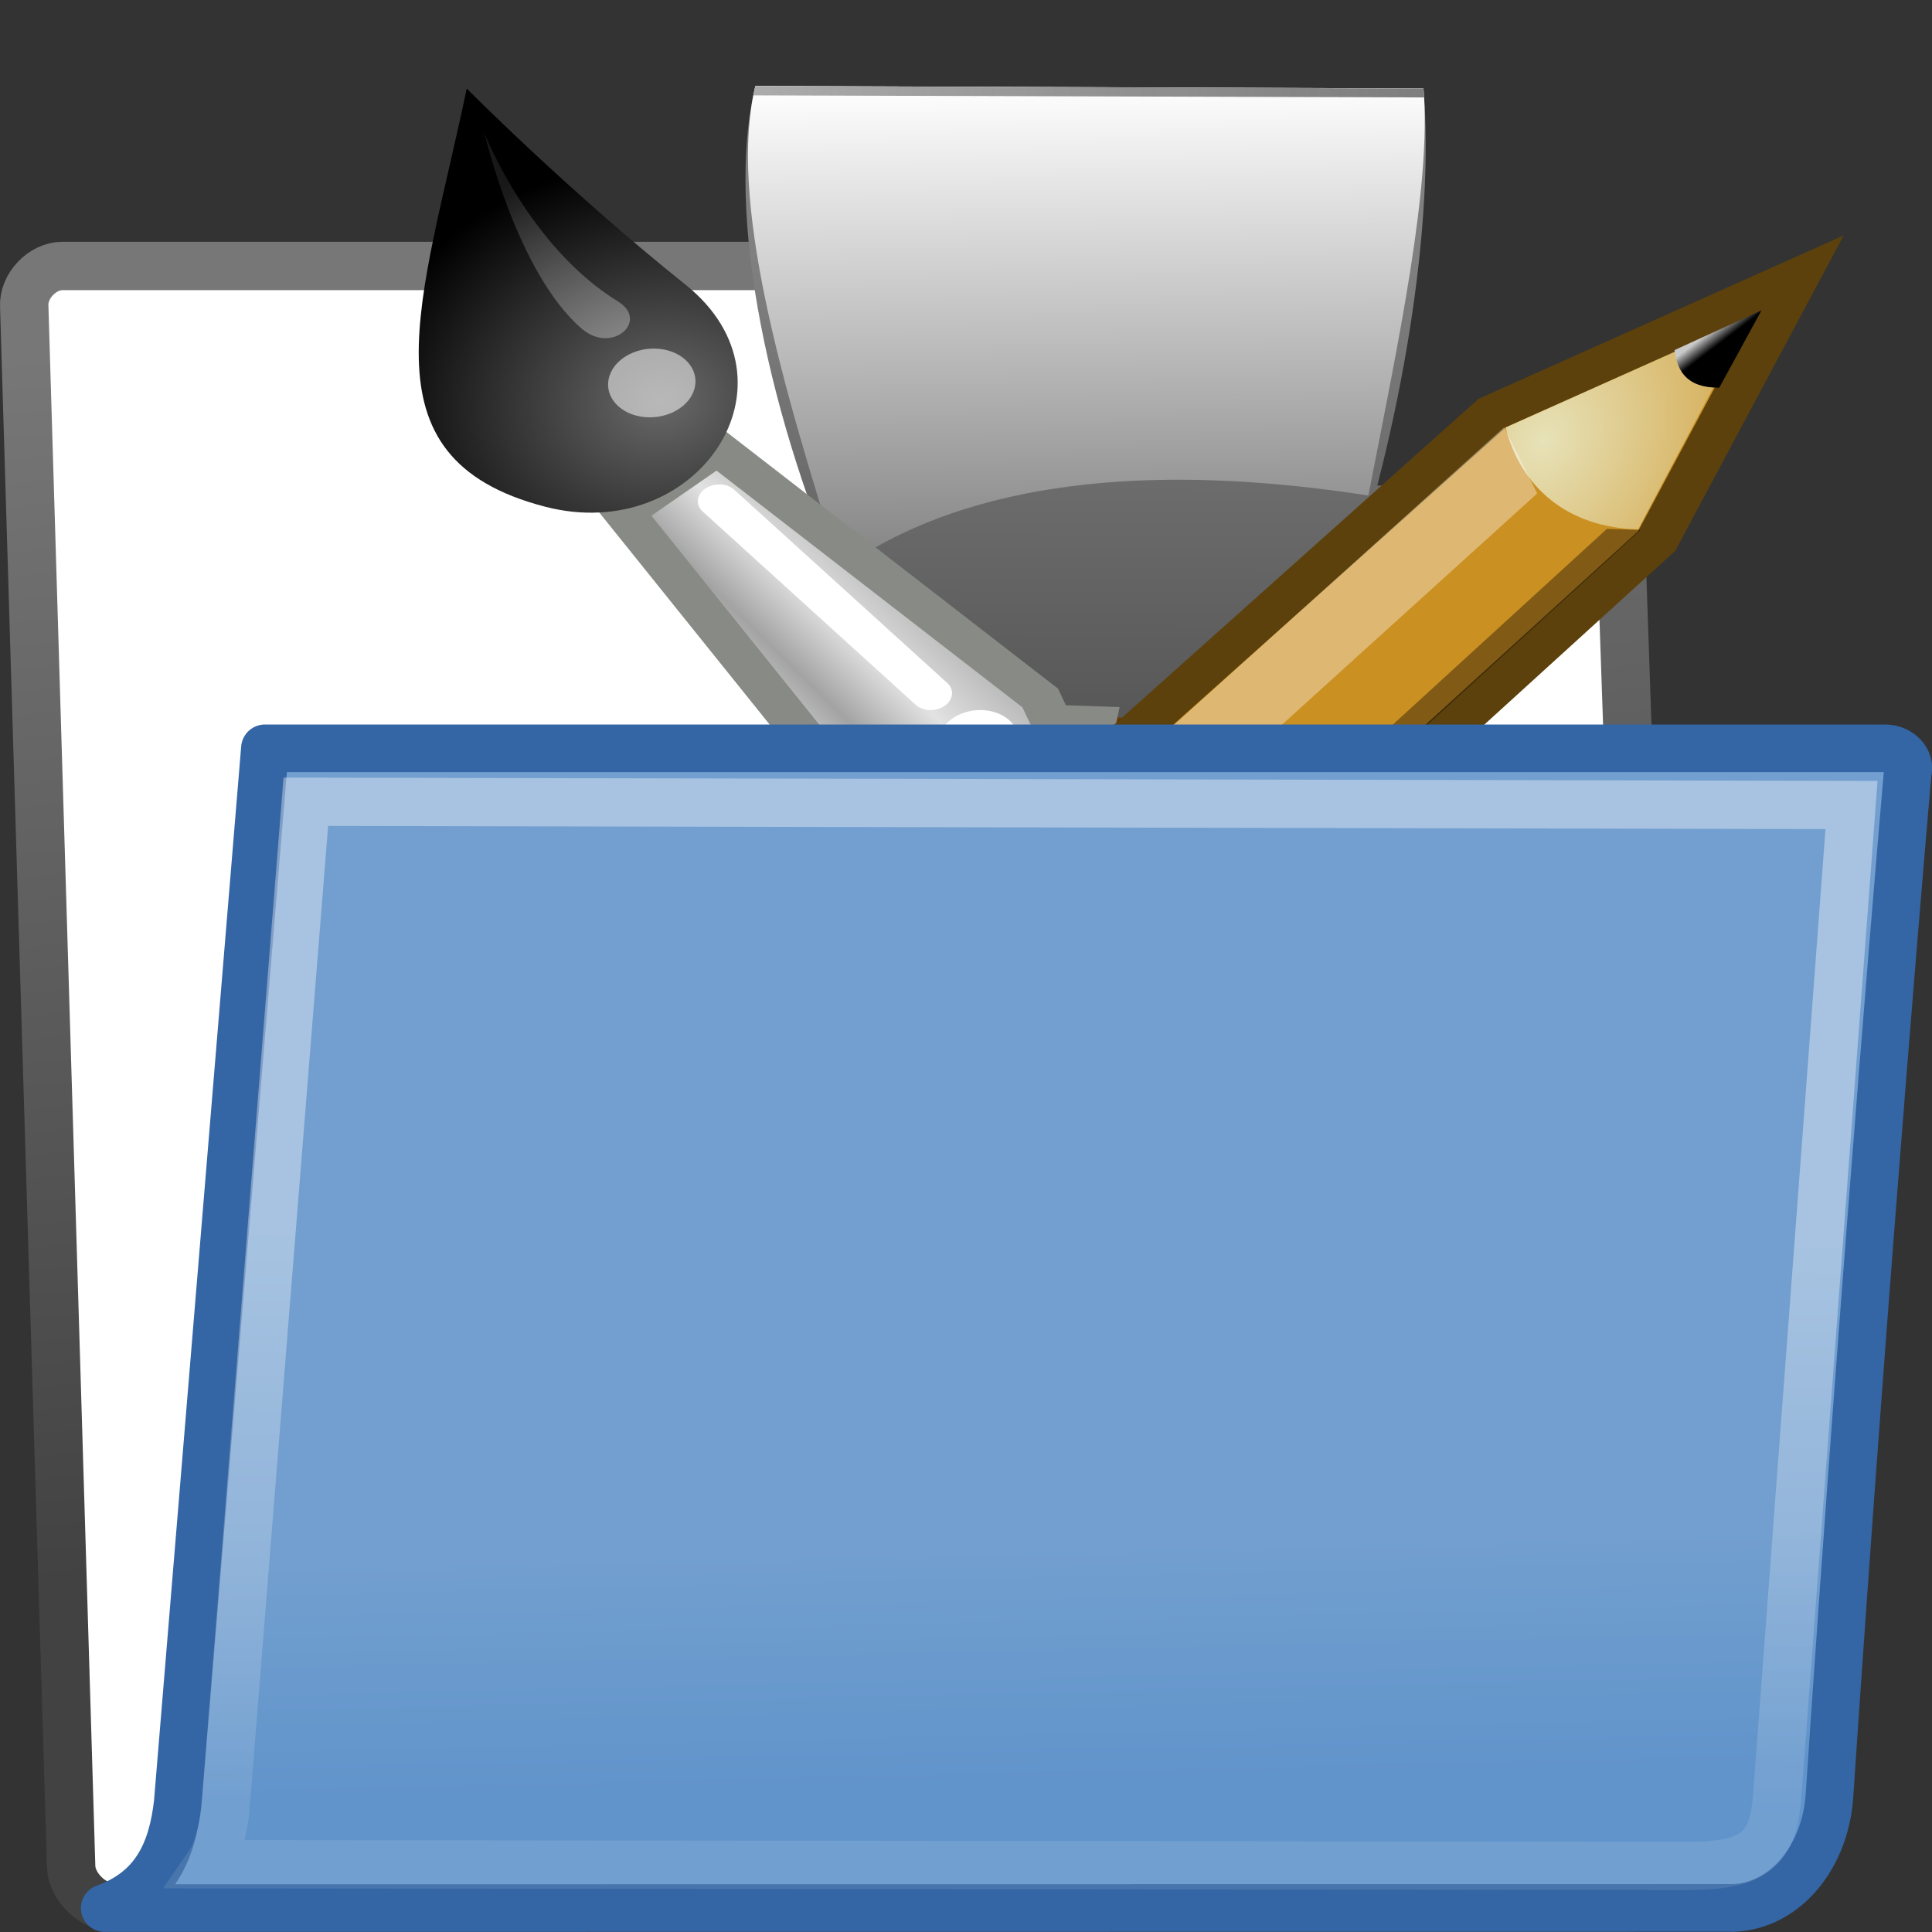 <svg height="24" viewBox="0 0 24 24" width="24" xmlns="http://www.w3.org/2000/svg" xmlns:xlink="http://www.w3.org/1999/xlink"><rect x="0" y="0" width="24" height="24" fill="#333333" stroke="none"/><linearGradient id="a" gradientTransform="matrix(.601 0 0 .601 -1.832 -.055)" gradientUnits="userSpaceOnUse" x1="18.113" x2="15.515" y1="31.368" y2="6.18"><stop offset="0" stop-color="#424242"/><stop offset="1" stop-color="#777"/></linearGradient><linearGradient id="b" gradientTransform="matrix(.586 0 0 .599 -1.768 .033)" gradientUnits="userSpaceOnUse" x1="22.176" x2="22.065" y1="36.988" y2="32.05"><stop offset="0" stop-color="#6194cb"/><stop offset="1" stop-color="#729fcf"/></linearGradient><linearGradient id="c" gradientTransform="matrix(.771 0 0 .502 -2.349 -.975)" gradientUnits="userSpaceOnUse" x1="13.036" x2="12.854" xlink:href="#d" y1="32.567" y2="46.689"/><linearGradient id="d"><stop offset="0" stop-color="#fff" stop-opacity=".796"/><stop offset="1" stop-color="#fff" stop-opacity=".216"/></linearGradient><linearGradient id="e"><stop offset="0" stop-color="#6e3d09"/><stop offset=".242" stop-color="#ea8113"/><stop offset=".621" stop-color="#5c3307"/><stop offset="1" stop-color="#e07c12"/></linearGradient><linearGradient id="f"><stop offset="0" stop-color="#bdbdbd"/><stop offset=".333" stop-color="#e2e2e2"/><stop offset=".667" stop-color="#a3a3a3"/><stop offset="1" stop-color="#ddd"/></linearGradient><linearGradient id="g" gradientUnits="userSpaceOnUse" x1="6.155" x2="9.604" y1="3.449" y2="8.987"><stop offset="0" stop-color="#808080"/><stop offset="1" stop-color="#4d4d4d"/></linearGradient><linearGradient id="h" gradientUnits="userSpaceOnUse" x1="2.979" x2="6" y1="3.147" y2="7.842"><stop offset="0" stop-color="#fff"/><stop offset="1" stop-color="#808080"/></linearGradient><linearGradient id="i" gradientUnits="userSpaceOnUse" x1="1.721" x2="8.313" y1="4.02" y2="-.101"><stop offset="0" stop-color="#acacac"/><stop offset="1" stop-color="#6b6b6b" stop-opacity=".882"/></linearGradient><linearGradient id="j" gradientUnits="userSpaceOnUse" x1="8.51" x2="14.391" xlink:href="#e" y1="12.352" y2="12.352"/><linearGradient id="k" gradientUnits="userSpaceOnUse" x1="-.371" x2="14.168" y1="17.926" y2="10.166"><stop offset="0" stop-color="#6e3d09"/><stop offset=".21" stop-color="#ea8113"/><stop offset=".406" stop-color="#5c3307"/><stop offset="1" stop-color="#e07c12"/></linearGradient><linearGradient id="l" gradientUnits="userSpaceOnUse" x1="8.51" x2="14.391" xlink:href="#f" y1="12.352" y2="12.352"/><linearGradient id="m" gradientUnits="userSpaceOnUse" x1="24.152" x2="29.53" xlink:href="#e" y1="17.065" y2="21.94"/><linearGradient id="n" gradientUnits="userSpaceOnUse" x1="15.488" x2="19.202" xlink:href="#f" y1="28.198" y2="31.636"/><radialGradient id="o" cx="15.415" cy="35.357" gradientTransform="matrix(.995 0 0 .969 -4.583 .166)" gradientUnits="userSpaceOnUse" r="7.579"><stop offset="0" stop-color="#696969"/><stop offset="1"/></radialGradient><linearGradient id="p" gradientUnits="userSpaceOnUse" x1="9.606" x2="4.932" xlink:href="#d" y1="35.93" y2="39.791"/><linearGradient id="q" gradientTransform="matrix(.005 1 1 -.005 42.995 -2.496)" gradientUnits="userSpaceOnUse" x1="48.906" x2="50.988" y1="17.376" y2="22.251"><stop offset="0" stop-color="#ffd1d1"/><stop offset=".5" stop-color="#ff1d1d"/><stop offset="1" stop-color="#6f0000"/></linearGradient><linearGradient id="r" gradientTransform="matrix(.005 1 1 -.005 42.996 -2.496)" gradientUnits="userSpaceOnUse" x1="46" x2="47.688" y1="19.812" y2="22.625"><stop offset="0" stop-color="#c1c1c1"/><stop offset="1" stop-color="#acacac"/></linearGradient><radialGradient id="s" cx="29.053" cy="27.641" gradientTransform="matrix(.015 2.924 2.03 -.011 20.391 -69.727)" gradientUnits="userSpaceOnUse" r="3.241"><stop offset="0" stop-color="#e7e2b8"/><stop offset="1" stop-color="#e7e2b8" stop-opacity="0"/></radialGradient><linearGradient id="t" gradientTransform="matrix(.005 1 1 -.005 48.693 -14.145)" gradientUnits="userSpaceOnUse" x1="25.719" x2="25.515" y1="31.047" y2="30.703"><stop offset="0"/><stop offset="1" stop-color="#c9c9c9"/></linearGradient><path d="m.884 23.195c.013.25.276.5.526.5h18.819c.25 0 .487-.25.474-.5l-.563-16.363c-.013-.25-.276-.5-.526-.5h-7.972c-.291 0-.742-.19-.842-.665l-.367-1.739c-.093-.442-.53-.624-.78-.624h-8.878c-.25 0-.487.25-.474.5z" fill="#fff" stroke="url(#a)" stroke-linecap="round" stroke-linejoin="round" stroke-width=".601"/><path d="m.004 0h23.996v23.996h-23.996z" fill="#bebebe" opacity="0"/><g transform="matrix(1.125 0 0 1.125 5 -1164.932)"><g transform="matrix(.85 .52 -.509 .829 4.427 1032.272)"><path d="m1.737 3.942c.907 2.881 6.586 6.936 8.174 5.818 1.61-1.133-.073-7.278-1.85-9.75" fill="url(#g)"/><path d="m1.737 3.943c.394 1.251 1.955 2.712 3.607 4.177.342-.798 1.243-2.426 4.557-3.842-.611-1.672-1.198-3.374-1.84-4.268" fill="url(#h)"/><path d="m1.737 3.943c.011.034.023.068.036.103l6.346-3.953c-.019-.028-.038-.057-.057-.083l-6.324 3.933" fill="url(#i)"/><g fill="url(#j)" fill-rule="evenodd"><path d="m1.838 13.01h2.466v7.101h-2.466z" fill="url(#k)" stroke="#673907" stroke-width=".5" transform="matrix(.845 -.535 .535 .845 0 0)"/><path d="m12.201 11.868c1.044 1.533 1.92 2.756 1.697 2.908s-.911-1.225-1.955-2.758-1.743-2.574-1.52-2.726.734 1.042 1.778 2.576" fill="url(#l)" opacity=".5"/></g></g><g transform="matrix(-.074 .354 -.447 -.042 19.043 1037.561)"><path d="m19.652 22.587 4.066 3.801c7.187-7.062 17.783-23.977 17.783-23.977.429-1.224-1.087-1.996-1.846-1.17 0 0-13.69 14.097-20.003 21.347z" fill="url(#m)" stroke="#673907" stroke-linecap="round"/><path d="m12.05 32.814 2.246 1.934 8.493-7.367.275-.706 1.094-.018c-.438-1.562-2.942-4.383-4.817-4.383l.082 1.09-.67.38-6.704 9.07z" fill="url(#n)" stroke="#888a85" stroke-linecap="round"/><path d="m1.758 40.724c6.605 0 11.618.787 12.567-4.019.765-3.873-4.56-5.728-7.199-2.271-2.542 3.33-5.368 6.29-5.368 6.29z" fill="url(#o)"/><circle cx="10.232" cy="34.75" fill="#fff" opacity=".528" r="1.065"/><circle cx="20.273" cy="25.019" fill="#fff" r=".985"/><path d="m18.941 26.398-5.303 6.143" fill="none" stroke="#fff" stroke-linecap="round" stroke-linejoin="round"/><path d="m3.071 40.069s3.341-1.642 4.765-4.087c.504-.865 1.644-.127.942.734-1.518 1.86-5.706 3.352-5.706 3.352z" fill="url(#p)" opacity=".428"/></g><g fill-rule="evenodd" transform="matrix(.462 .113 -.14 .379 -20.86 1026.016)"><path d="m81.189 8.851-5.595 5.655-15.269 31.645c-1.233 3.257 3.402 5.17 5.012 2.286l14.895-31.58z" fill="#cb9022" stroke="#5c410c" stroke-width="1"/><path d="m63.227 41.398s.101 1.437 1.354 1.993c1.291.573 2.656-.014 2.656-.014l-2.442 5.044s-.874 1.457-2.84.671c-1.94-.775-1.17-2.681-1.17-2.681l2.442-5.013z" fill="url(#q)"/><path d="m63.227 41.398s.101 1.437 1.354 1.993c1.291.573 2.656-.014 2.656-.014l-.989 2.005s-1.315.834-2.686.233c-1.41-.618-1.324-2.212-1.324-2.212z" fill="url(#r)"/><path d="m80.478 10.282-4.476 4.524c.82 1.496 2.168 2.27 3.729 1.855z" fill="url(#s)"/><path d="m79.079 11.633 1.585-1.633-.3 2.345c-.718.223-1.063-.182-1.285-.712z" fill="url(#t)"/><g fill-opacity=".364"><path d="m75.971 14.806 1.258 1.556-12.789 26.955c-.858-.44-1.091-1.236-1.172-1.897z" fill="#fff"/><path d="m79.793 16.661-.749.191-12.549 26.768s.613-.113.748-.22z"/></g></g><path d="m.36 1036.642h15.36v15.328h-15.36z" style="opacity:0;fill:none;stroke:#3c3c3c;stroke-width:.559;stroke-linecap:round;stroke-linejoin:round"/></g><path d="m21.527 23.702c.67-.026 1.149-.657 1.199-1.39.464-6.918.972-12.719.972-12.719.042-.148-.098-.297-.281-.297h-20.126s-1.083 13.099-1.083 13.099c-.067.588-.273 1.081-.907 1.308l20.227-.002z" display="block" fill="url(#b)" stroke="#3465a4" stroke-linejoin="round" stroke-width=".592"/><path d="m3.799 9.96 19.201.04-.922 12.3c-.049.659-.264.878-1.097.878-1.096 0-16.792-.02-18.383-.02.137-.197.195-.608.196-.618z" fill="none" opacity=".466" stroke="url(#c)" stroke-linecap="round" stroke-width=".6"/></svg>
